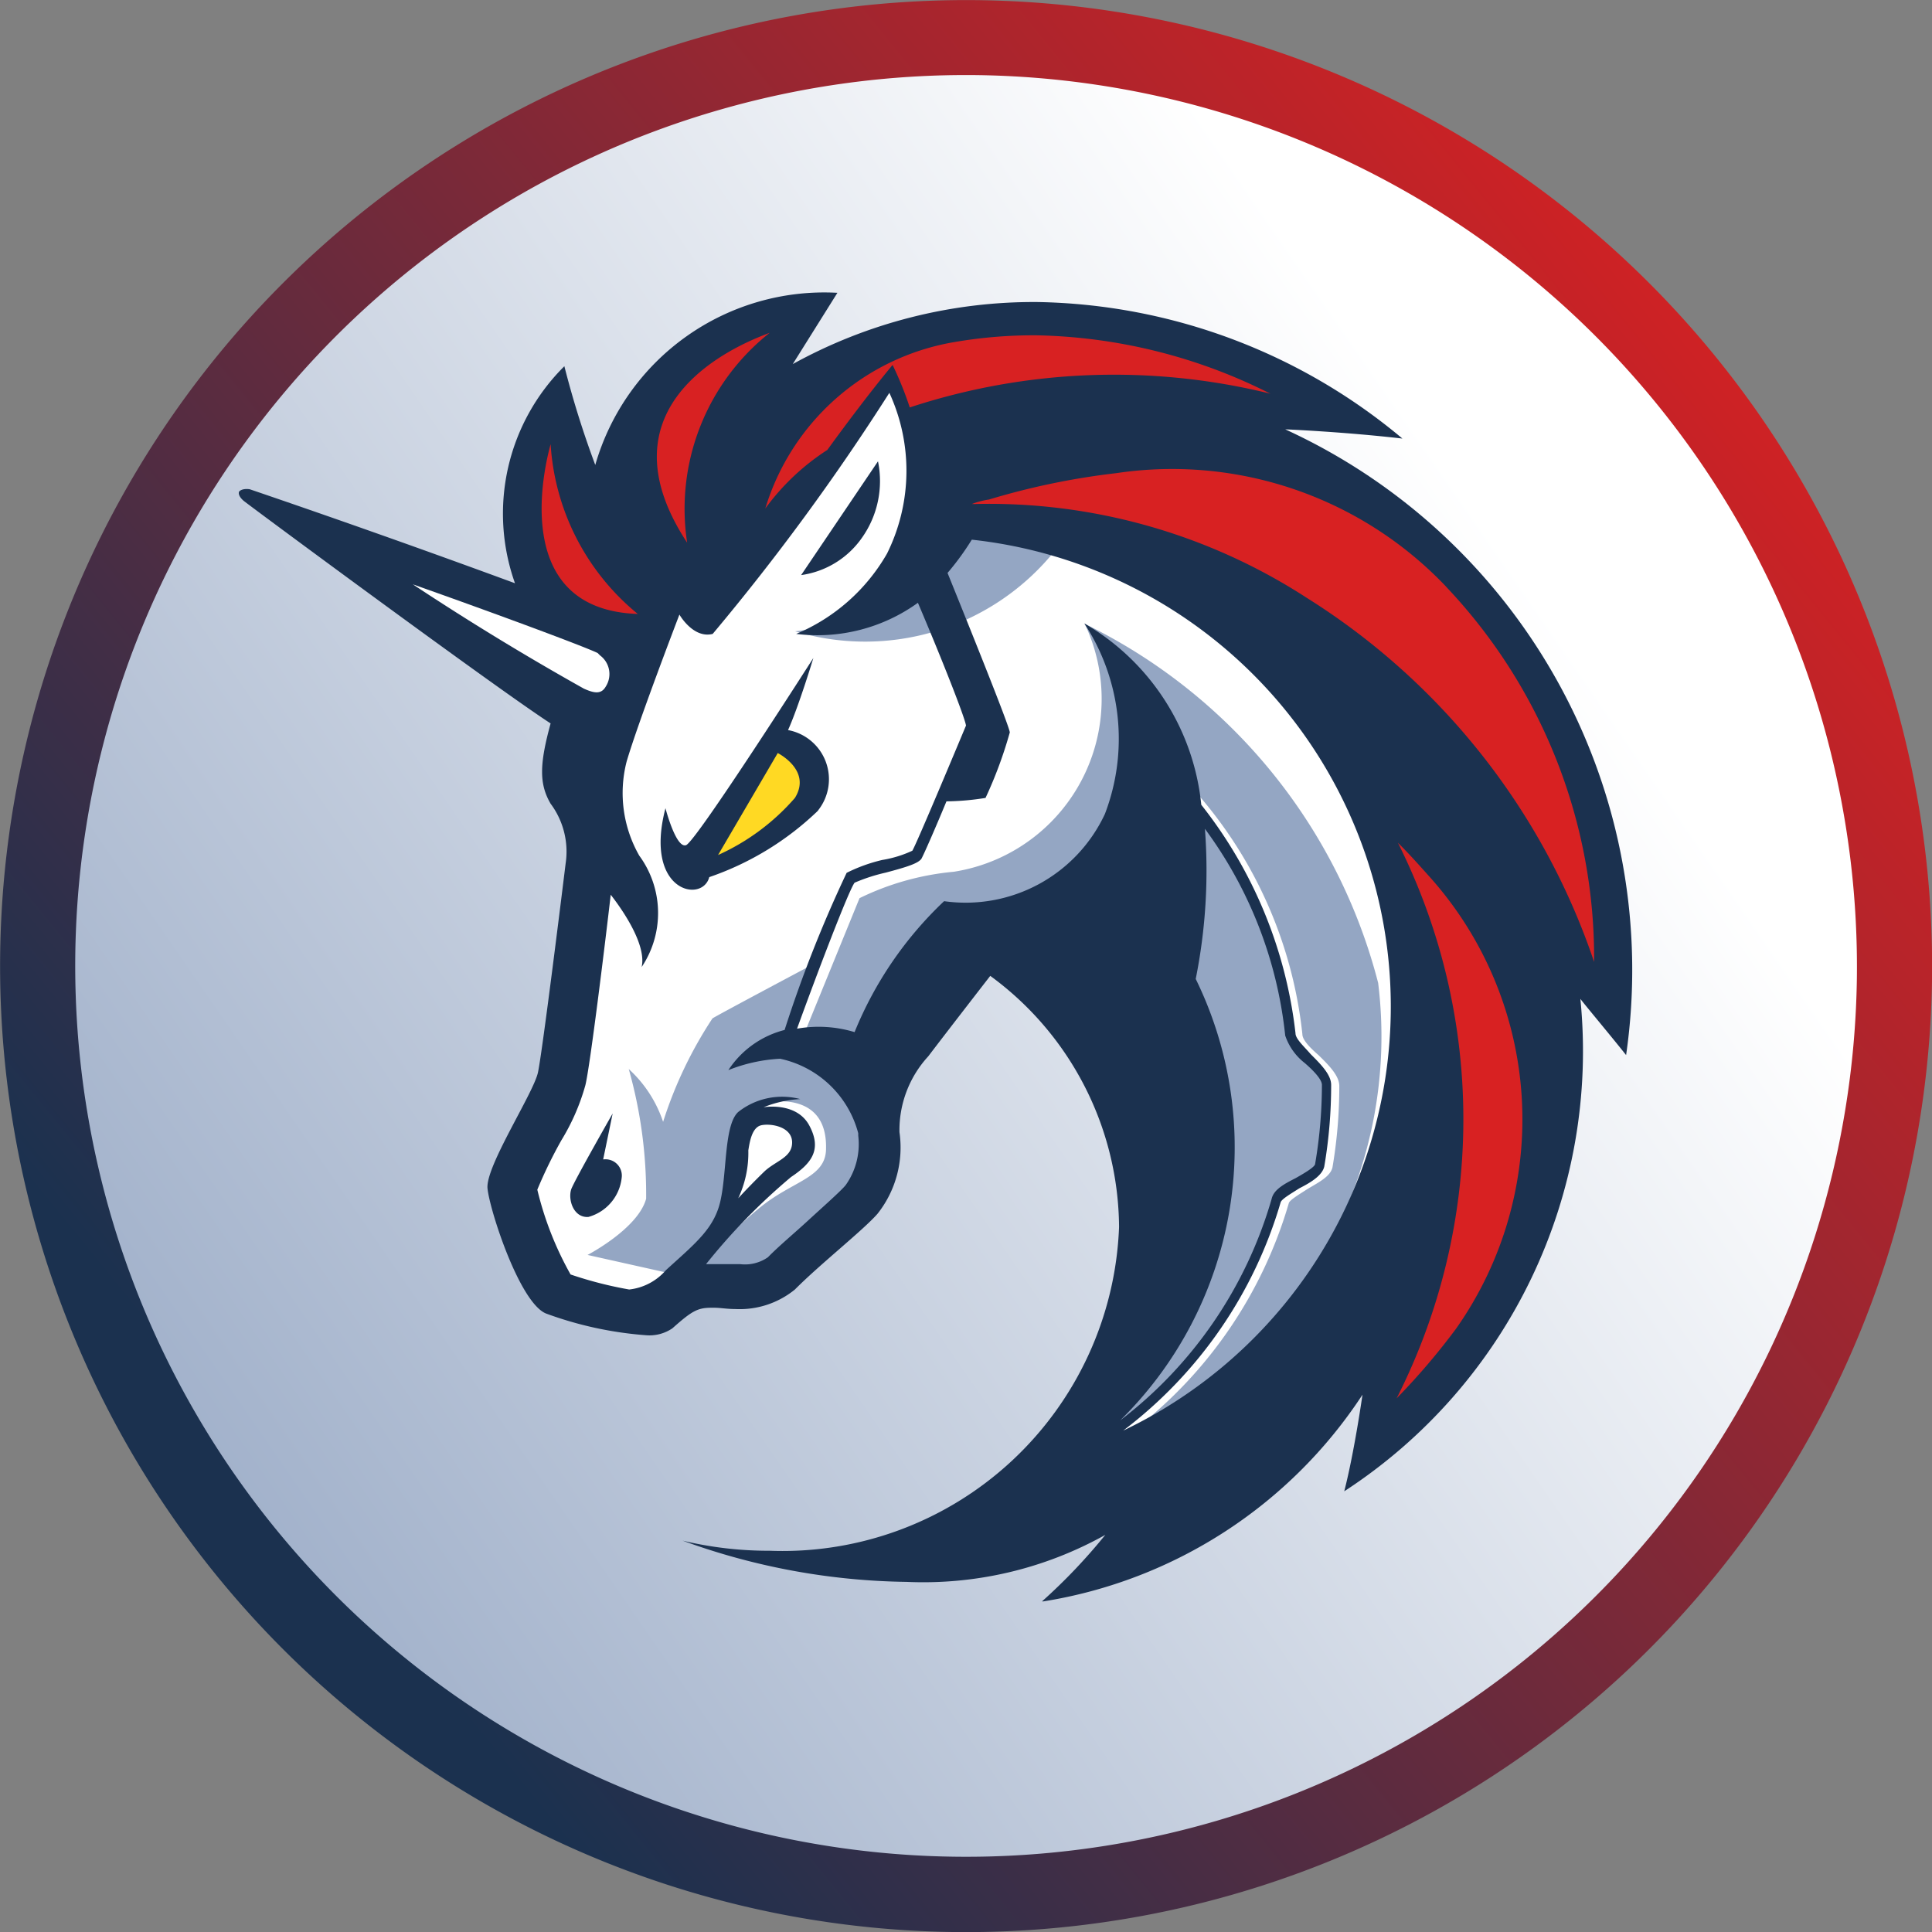 <svg xmlns="http://www.w3.org/2000/svg" viewBox="0 0 9 9"><rect x="0" y="0" width="9" height="9" fill="#808080" stroke="none"/><defs><linearGradient id="bcb49876-90a0-4424-9101-ad379b794fdd" x1=".117" y1="7.526" x2="7.513" y2="2.42" gradientUnits="userSpaceOnUse"><stop offset="0" stop-color="#94a6c3"/><stop offset=".945" stop-color="#fff"/></linearGradient><linearGradient id="ab1d238d-40cf-4c4d-9321-db6e86a80aa5" x1="19.654" y1="838.255" x2="25.42" y2="831.344" gradientTransform="scale(1 -1) rotate(89.192 439.172 406.34)" gradientUnits="userSpaceOnUse"><stop offset="0" stop-color="#1b314f"/><stop offset="1" stop-color="#d82122"/></linearGradient></defs><circle cx="4.5" cy="4.5" r="4.493" fill="url(#bcb49876-90a0-4424-9101-ad379b794fdd)"/><path d="M8.65 4.559A4.15 4.15 0 114.559.35 4.155 4.155 0 018.65 4.559m.35.005A4.5 4.5 0 104.436 9 4.5 4.5 0 009 4.564z" fill="url(#ab1d238d-40cf-4c4d-9321-db6e86a80aa5)"/><path d="M2.656 4.721l.171-1.288L1.34 2.401l1.359.46.321-.492 1.172-.727 2.582 1.423.134 2.17-1.15 1.6-.91.14.47-.862v-.829l-.342-.647-.348-.23-.534.551v.583l-.417.39-.53.065-.235.133-.385-.123-.16-.578.29-.406z" fill="#fff"/><path d="M5.03 2.39a2.704 2.704 0 00-.593-.043.867.867 0 01-.733.594A1.134 1.134 0 005.03 2.39zm.257 4.268a2.062 2.062 0 00.717-1.054c.005-.015.053-.043.085-.064.053-.032.107-.058.118-.101a2.255 2.255 0 00.032-.38c0-.048-.049-.097-.097-.144-.037-.032-.075-.07-.075-.097a2.033 2.033 0 00-.636-1.272l-.038.038a1.996 1.996 0 01.621 1.24.272.272 0 00.09.128c.038.032.081.08.081.102a2.175 2.175 0 01-.032.368c-.005.022-.053.044-.09.065-.053.026-.102.053-.112.096a1.976 1.976 0 01-.813 1.107c.07-.149.288-.636.406-.882l-.021-.792-.68-.657-.385.053-.422.685a.41.41 0 01-.081.545 1.267 1.267 0 01-.487.353L3.27 5.89a2.084 2.084 0 01.268-.263c.155-.128.31-.139.31-.277.006-.29-.305-.21-.305-.21l-.112.107-.048.396-.235.294-.026-.005-.385-.086s.235-.122.273-.262a2.153 2.153 0 00-.081-.604.582.582 0 01.16.246 1.942 1.942 0 01.23-.482c.032-.02.465-.25.465-.25l-.144.38.107-.06.257-.63a1.259 1.259 0 01.439-.123.815.815 0 00.61-1.155A2.576 2.576 0 016.42 4.579a2.031 2.031 0 01-1.134 2.079z" fill="#94a6c3"/><path d="M4.014 2.507a.457.457 0 00.076-.358l-.358.53a.415.415 0 00.282-.172zM2.81 5.4l.044-.213s-.177.31-.193.353c-.016.049.011.134.08.129a.213.213 0 00.155-.182.076.076 0 00-.085-.086z" fill="#1b314f"/><path d="M5.987 2s.268.011.546.043a2.715 2.715 0 00-1.7-.636 2.324 2.324 0 00-1.14.289l.208-.332a1.11 1.11 0 00-1.128.802 4.417 4.417 0 01-.144-.46.967.967 0 00-.23 1.011 54.635 54.635 0 00-1.236-.438c-.038-.005-.049.011-.049.011s-.01.016.021.043c.06.047 1.183.877 1.43 1.037-.053.193-.053.283 0 .374a.373.373 0 01.07.278c-.011.09-.108.877-.129.974s-.245.438-.235.54.15.534.273.583a1.717 1.717 0 00.465.101.19.19 0 00.123-.032c.09-.08.117-.096.181-.096h.016c.026 0 .058.006.096.006a.407.407 0 00.278-.091c.117-.118.32-.278.385-.353a.497.497 0 00.102-.38.508.508 0 01.134-.353c.102-.134.289-.375.289-.375a1.46 1.46 0 01.6 1.17 1.569 1.569 0 01-1.627 1.508 1.726 1.726 0 01-.406-.047 3.156 3.156 0 001.043.192 1.738 1.738 0 00.926-.219 2.66 2.66 0 01-.295.31h.006a2.19 2.19 0 001.487-.963s-.038.268-.085.45a2.446 2.446 0 001.1-2.294c.01.015.145.176.213.262A2.77 2.77 0 005.987 2zM3.94 5.52c-.02.026-.112.107-.176.166s-.134.117-.187.171a.187.187 0 01-.128.032h-.16a2.85 2.85 0 01.396-.406c.096-.064.145-.128.085-.24s-.213-.085-.213-.085a.531.531 0 01.171-.038.33.33 0 00-.289.06c-.064.058-.053.267-.08.4-.026.14-.117.209-.257.337a.264.264 0 01-.171.09 1.83 1.83 0 01-.273-.07 1.53 1.53 0 01-.155-.395 2.171 2.171 0 01.112-.23 1.006 1.006 0 00.112-.257c.022-.09.091-.653.118-.887.07.09.166.24.144.337a.452.452 0 00-.011-.519.588.588 0 01-.059-.438c.053-.182.246-.685.246-.685s.064.113.155.09a10.648 10.648 0 00.823-1.123.868.868 0 01-.011.749.881.881 0 01-.423.374.8.8 0 00.567-.145c.112.263.219.535.224.572-.016.038-.23.551-.25.583a.535.535 0 01-.14.043.756.756 0 00-.166.06 5.976 5.976 0 00-.289.732.444.444 0 00-.262.187.756.756 0 01.241-.053.48.48 0 01.364.347v.011a.33.33 0 01-.058.23zm-.502.064a.496.496 0 00.048-.225c.006-.037.016-.107.06-.117s.144.006.144.08c0 .07-.075.085-.128.134a3.206 3.206 0 00-.124.127zM5.57 4.561a2.566 2.566 0 00.043-.7 1.965 1.965 0 01.374.963.272.272 0 00.091.128c.037.032.08.075.08.102a2.193 2.193 0 01-.032.37c-.005.015-.053.043-.09.064-.053.027-.102.053-.112.096a1.993 1.993 0 01-.706 1.033A1.784 1.784 0 005.57 4.56zm-.336 2.102A2.058 2.058 0 005.966 5.6c.006-.016.054-.043.086-.064.053-.027.107-.059.117-.102a2.255 2.255 0 00.032-.38c0-.048-.048-.096-.096-.144-.027-.032-.07-.07-.07-.096a2.097 2.097 0 00-.439-1.065 1.104 1.104 0 00-.545-.845.98.98 0 01.096.888.716.716 0 01-.749.406 1.738 1.738 0 00-.417.61.577.577 0 00-.268-.016c.097-.268.242-.647.268-.68a.819.819 0 01.145-.047c.102-.027.15-.043.166-.064.01-.017.064-.14.117-.268a1.208 1.208 0 00.182-.016 1.991 1.991 0 00.113-.305c0-.026-.21-.545-.29-.743a1.244 1.244 0 00.113-.155 2.188 2.188 0 01.706 4.15z" fill="#1b314f"/><path d="M3.811 3.775a.233.233 0 00-.14-.374c.05-.111.118-.336.118-.336s-.546.855-.593.872-.096-.172-.096-.172c-.102.39.172.444.204.321a1.37 1.37 0 00.507-.31z" fill="#1b314f"/><path d="M3.345 3.983l.278-.475s.16.08.08.209a1.039 1.039 0 01-.358.266z" fill="#ffd923"/><path d="M6.784 6.188a3.13 3.13 0 01-.278.326 2.873 2.873 0 00.006-2.588c.049.048.096.101.14.15a1.693 1.693 0 01.132 2.112zm.642-1.707a3.214 3.214 0 00-1.337-1.695 2.72 2.72 0 00-1.551-.438h-.011a.368.368 0 01.08-.021 3.405 3.405 0 01.594-.123 1.76 1.76 0 011.53.523l.011.012a2.513 2.513 0 01.684 1.742zM5.918 1.834a3.044 3.044 0 00-1.68.064 1.591 1.591 0 00-.08-.198c-.111.134-.23.294-.304.396a1.084 1.084 0 00-.289.273 1.114 1.114 0 01.878-.775 2.178 2.178 0 01.385-.032 2.517 2.517 0 011.09.272zM2.971 2.86c-.625-.021-.417-.749-.406-.791a1.11 1.11 0 00.406.791zm.615-1.31a1.046 1.046 0 00-.385.978c-.46-.699.348-.961.385-.978z" fill="#d82122"/><path d="M2.795 3.053a.108.108 0 01.027.145c-.021.037-.053.032-.102.01a12.6 12.6 0 01-.797-.486c.396.14.797.289.861.32z" fill="#fff"/></svg>